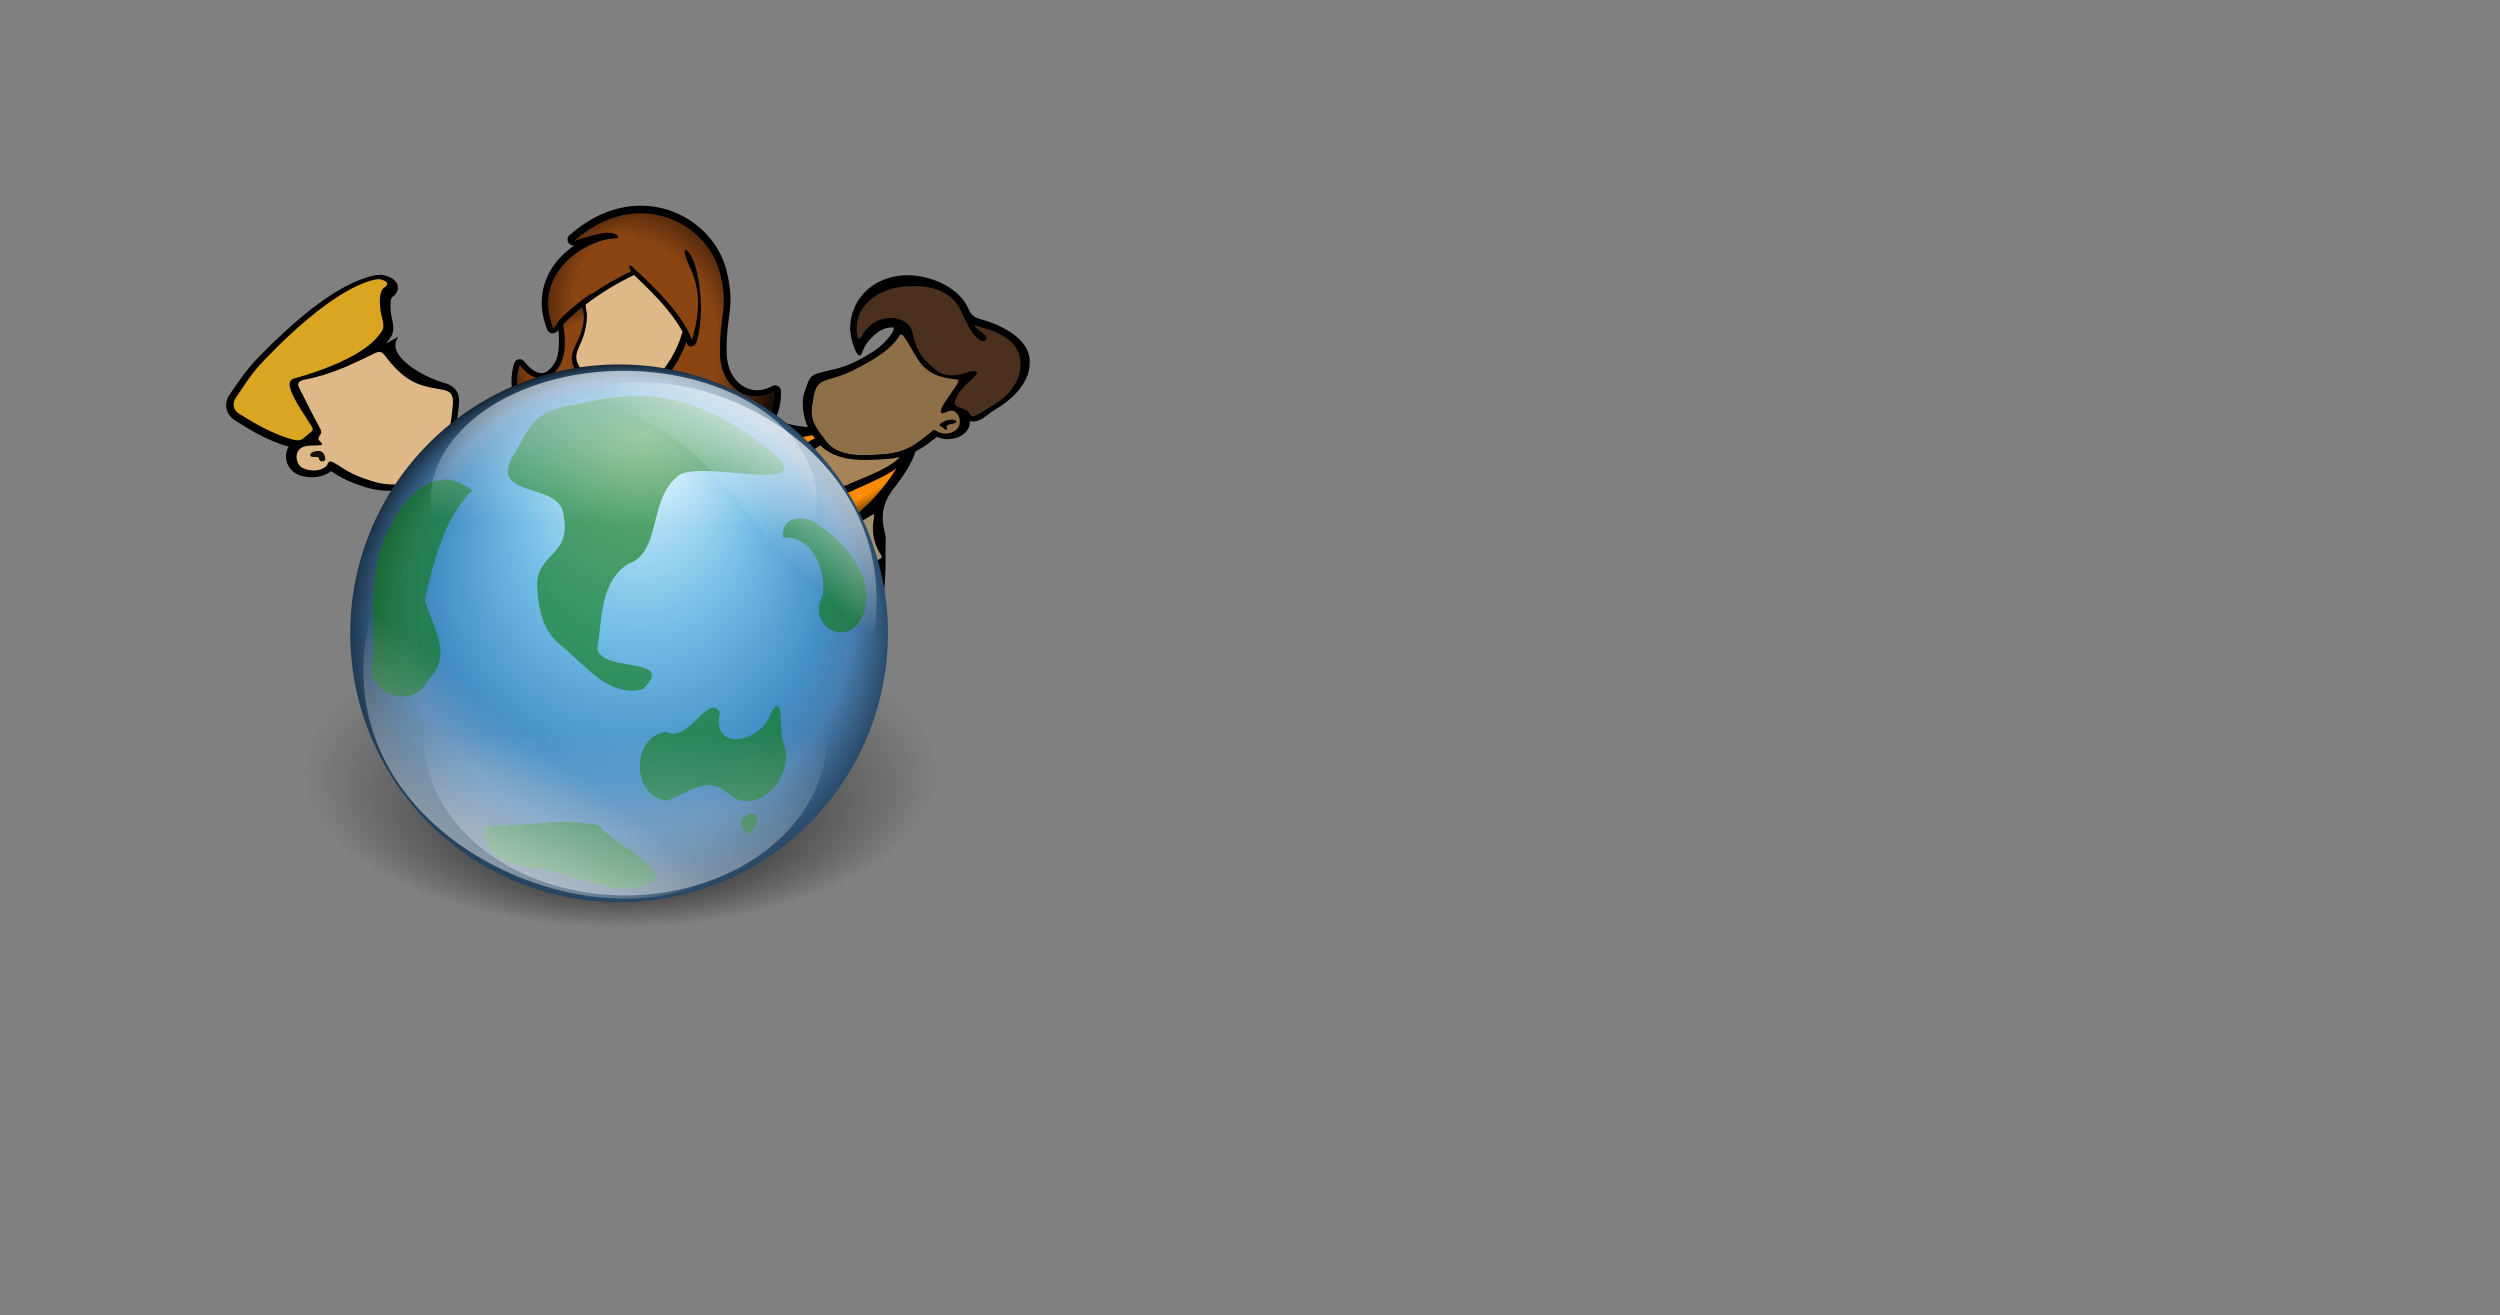 <?xml version="1.0" encoding="UTF-8" standalone="no"?>
<!-- Created with Inkscape (http://www.inkscape.org/) -->
<svg
   xmlns:dc="http://purl.org/dc/elements/1.1/"
   xmlns:cc="http://web.resource.org/cc/"
   xmlns:rdf="http://www.w3.org/1999/02/22-rdf-syntax-ns#"
   xmlns:svg="http://www.w3.org/2000/svg"
   xmlns="http://www.w3.org/2000/svg"
   xmlns:xlink="http://www.w3.org/1999/xlink"
   xmlns:sodipodi="http://sodipodi.sourceforge.net/DTD/sodipodi-0.dtd"
   xmlns:inkscape="http://www.inkscape.org/namespaces/inkscape"
   width="2000"
   height="1052.362"
   id="svg2"
   sodipodi:version="0.32"
   inkscape:version="0.45.1"
   sodipodi:docbase="C:\chorus\artwork"
   sodipodi:docname="chorus.svg"
   version="1.0"
   inkscape:output_extension="org.inkscape.output.svg.inkscape"
   inkscape:export-filename="E:\Users\John\Desktop\chorus120x108.png.png"
   inkscape:export-xdpi="16.799999"
   inkscape:export-ydpi="16.799999">
  <rect width="100%" height="100%" fill="#808080" stroke="none"/>
  <defs
	 id="defs4">
	<linearGradient
	   id="linearGradient11719">
	  <stop
		 style="stop-color:black;stop-opacity:0;"
		 offset="0"
		 id="stop11721" />
	  <stop
		 style="stop-color:black;stop-opacity:0;"
		 offset="0.6"
		 id="stop11723" />
	  <stop
		 style="stop-color:black;stop-opacity:1;"
		 offset="1"
		 id="stop11725" />
	</linearGradient>
	<linearGradient
	   id="linearGradient853">
	  <stop
		 id="stop854"
		 offset="0"
		 style="stop-color:#e3f9ff;stop-opacity:1;" />
	  <stop
		 id="stop867"
		 offset="0.362"
		 style="stop-color:#73bee7;stop-opacity:1;" />
	  <stop
		 id="stop856"
		 offset="0.625"
		 style="stop-color:#438ec5;stop-opacity:1;" />
	  <stop
		 id="stop1185"
		 offset="0.726"
		 style="stop-color:#477daf;stop-opacity:1;" />
	  <stop
		 id="stop855"
		 offset="1"
		 style="stop-color:#020407;stop-opacity:1;" />
	</linearGradient>
	<linearGradient
	   id="linearGradient1400">
	  <stop
		 id="stop1401"
		 offset="0"
		 style="stop-color:#000000;stop-opacity:0.678;" />
	  <stop
		 id="stop1403"
		 offset="0.57"
		 style="stop-color:#000000;stop-opacity:0.329;" />
	  <stop
		 id="stop1402"
		 offset="1"
		 style="stop-color:#000000;stop-opacity:0;" />
	</linearGradient>
	<linearGradient
	   id="linearGradient865">
	  <stop
		 id="stop866"
		 offset="0"
		 style="stop-color:#ffffff;stop-opacity:1;" />
	  <stop
		 id="stop868"
		 offset="1"
		 style="stop-color:#ffffff;stop-opacity:0;" />
	</linearGradient>
	<linearGradient
	   id="linearGradient883">
	  <stop
		 id="stop884"
		 offset="0"
		 style="stop-color:#1f1f1f;stop-opacity:0.554;" />
	  <stop
		 id="stop885"
		 offset="1"
		 style="stop-color:#000000;stop-opacity:0;" />
	</linearGradient>
	<radialGradient
	   inkscape:collect="always"
	   xlink:href="#linearGradient11719"
	   id="radialGradient35558"
	   gradientUnits="userSpaceOnUse"
	   gradientTransform="matrix(0.822,-3.045,2.655,0.706,-372.233,1304.01)"
	   cx="387.063"
	   cy="167.879"
	   fx="387.063"
	   fy="167.879"
	   r="60.303" />
	<radialGradient
	   inkscape:collect="always"
	   xlink:href="#linearGradient11719"
	   id="radialGradient35560"
	   gradientUnits="userSpaceOnUse"
	   gradientTransform="matrix(3.545,0,0,2.411,-1057.187,-313.919)"
	   cx="411.146"
	   cy="235.524"
	   fx="411.146"
	   fy="235.524"
	   r="35.012" />
	<radialGradient
	   inkscape:collect="always"
	   xlink:href="#linearGradient11719"
	   id="radialGradient35562"
	   gradientUnits="userSpaceOnUse"
	   gradientTransform="matrix(1.303,-2.24,2.565,1.47,-558.068,833.139)"
	   cx="406.675"
	   cy="192.46"
	   fx="406.675"
	   fy="192.46"
	   r="60.303" />
	<radialGradient
	   inkscape:collect="always"
	   xlink:href="#linearGradient1400"
	   id="radialGradient35570"
	   gradientUnits="userSpaceOnUse"
	   cx="79.896"
	   cy="77.945"
	   fx="81.237"
	   fy="122.446"
	   r="68.379" />
	<radialGradient
	   inkscape:collect="always"
	   xlink:href="#linearGradient853"
	   id="radialGradient35572"
	   gradientUnits="userSpaceOnUse"
	   cx="227.005"
	   cy="477.833"
	   fx="240.387"
	   fy="325.766"
	   r="200.732" />
	<linearGradient
	   inkscape:collect="always"
	   xlink:href="#linearGradient865"
	   id="linearGradient35574"
	   gradientUnits="userSpaceOnUse"
	   gradientTransform="matrix(12.241,0,0,10.705,-2129.293,-230.693)"
	   x1="20.784"
	   y1="161.481"
	   x2="63.013"
	   y2="114.754" />
	<linearGradient
	   inkscape:collect="always"
	   xlink:href="#linearGradient865"
	   id="linearGradient35576"
	   gradientUnits="userSpaceOnUse"
	   gradientTransform="matrix(12.689,0,0,10.327,-2129.293,-230.693)"
	   x1="105.807"
	   y1="25.611"
	   x2="82.344"
	   y2="46.947" />
	<linearGradient
	   inkscape:collect="always"
	   xlink:href="#linearGradient865"
	   id="linearGradient35578"
	   gradientUnits="userSpaceOnUse"
	   x1="43.398"
	   y1="-53.391"
	   x2="38.977"
	   y2="40.054" />
	<linearGradient
	   inkscape:collect="always"
	   xlink:href="#linearGradient865"
	   id="linearGradient35580"
	   gradientUnits="userSpaceOnUse"
	   x1="52.26"
	   y1="152.044"
	   x2="52.26"
	   y2="29.676" />
	<radialGradient
	   inkscape:collect="always"
	   xlink:href="#linearGradient11719"
	   id="radialGradient2516"
	   gradientUnits="userSpaceOnUse"
	   gradientTransform="matrix(4.735,0.732,-0.442,2.765,-2181.35,-1090.493)"
	   cx="619.718"
	   cy="344.685"
	   fx="619.718"
	   fy="344.685"
	   r="18.909" />
	<radialGradient
	   inkscape:collect="always"
	   xlink:href="#linearGradient883"
	   id="radialGradient2519"
	   gradientUnits="userSpaceOnUse"
	   gradientTransform="matrix(2.845,-0.175,0.257,1.377,-1254.879,-43.718)"
	   cx="627.577"
	   cy="340.221"
	   fx="627.577"
	   fy="340.221"
	   r="18.909" />
	<radialGradient
	   inkscape:collect="always"
	   xlink:href="#linearGradient11719"
	   id="radialGradient2530"
	   gradientUnits="userSpaceOnUse"
	   gradientTransform="matrix(3.582,-1.776,1.349,1.598,-2083.02,880.156)"
	   cx="616.781"
	   cy="347.678"
	   fx="616.781"
	   fy="347.678"
	   r="28.666" />
  </defs>
  <sodipodi:namedview
	 id="base"
	 pagecolor="#ffffff"
	 bordercolor="#666666"
	 borderopacity="1.0"
	 inkscape:pageopacity="0.0"
	 inkscape:pageshadow="2"
	 inkscape:zoom="0.1767767"
	 inkscape:cx="-815.45903"
	 inkscape:cy="563.24899"
	 inkscape:document-units="px"
	 inkscape:current-layer="g2360"
	 inkscape:window-width="1024"
	 inkscape:window-height="749"
	 inkscape:window-x="220"
	 inkscape:window-y="220"
	 showguides="true"
	 inkscape:guide-bbox="true"
	 width="2000px"
	 height="1052.362px"
	 units="cm" />
  <g
	 inkscape:label="Layer 1"
	 inkscape:groupmode="layer"
	 id="layer1">
	<g
	   id="g2360"
	   transform="matrix(0.886,0,0,0.886,138.477,73.202)">
	  <path
		 inkscape:export-ydpi="35.299999"
		 inkscape:export-xdpi="35.299999"
		 inkscape:export-filename="E:\Users\John\Desktop\chorus3.png"
		 transform="matrix(0.607,0,0,0.602,-63.494,259.771)"
		 d="M 797.406,-260.219 C 763.917,-259.519 727.888,-246.084 694.188,-215.844 C 691.299,-213.22 690.493,-209.003 692.209,-205.499 C 693.925,-201.995 697.75,-200.046 701.594,-200.719 C 694.854,-196.038 688.316,-190.612 682.25,-184.438 C 657.875,-159.627 642.822,-121.048 661.062,-74.312 C 662.208,-71.382 664.837,-69.29 667.95,-68.832 C 671.063,-68.373 674.183,-69.618 676.125,-72.094 C 700.914,-103.86 751.999,-138.15 789.656,-155.938 C 789.848,-156.035 790.035,-156.139 790.219,-156.25 C 814.257,-132.84 847.397,-101.74 865.188,-65.781 C 862.931,-64.791 861.196,-62.897 860.406,-60.562 C 846.348,-18.421 818.847,4.997 807,16.844 C 802.067,21.777 801.005,27.514 800.375,34.312 C 799.745,41.111 800.313,48.964 802.562,57.156 C 807.061,73.541 818.941,91.41 841.406,99.906 C 882.705,115.526 931.256,117.166 973.062,89.438 C 999.839,71.678 1009.11,47.475 1008.844,17.875 C 1008.809,14.785 1007.151,11.941 1004.478,10.39 C 1001.805,8.838 998.513,8.809 995.812,10.312 C 979.078,19.609 963.131,18.046 950.438,9.156 C 937.744,0.267 928.289,-16.625 928,-39.75 C 927.629,-69.391 930.766,-85.149 932.594,-101.375 C 934.422,-117.601 934.674,-134.095 928.281,-161.312 C 915.163,-217.162 861.34,-261.555 797.406,-260.219 z M 792.031,-171.375 C 791.962,-171.614 792.105,-171.589 792.125,-171.188 C 792.115,-171.22 792.039,-171.348 792.031,-171.375 z "
		 id="path10214"
		 style="fill:#000000;fill-opacity:1;fill-rule:evenodd;stroke:none;stroke-width:1px;stroke-linecap:butt;stroke-linejoin:miter;stroke-opacity:1"
		 inkscape:original="M 797.59375 -251.46875 C 766.29791 -250.81462 732.39465 -238.35322 700.03125 -209.3125 C 707.9339 -213.31738 742.4367 -222.90483 751.5625 -222.4375 C 766.92081 -221.65101 771.59973 -213.34375 760.65625 -213.34375 C 724.39149 -213.34375 635.01322 -165.13876 669.21875 -77.5 C 695.64504 -111.36375 747.14792 -145.56779 785.90625 -163.875 C 781.3412 -171.7819 783.09998 -175.55628 788.0625 -170.59375 C 813.21197 -145.44428 858.15873 -106.95931 877.3125 -60.3125 C 904.18615 -151.00877 862.38539 -174.29364 866.71875 -197.1875 C 885.84052 -189.9092 898.6664 -110.66607 884.90625 -59.3125 C 882.06955 -48.725791 871.03887 -46.876259 868.71875 -57.78125 C 853.86732 -13.261089 824.21247 12.006291 813.1875 23.03125 C 805.02885 31.189896 805.10403 76.818997 844.5 91.71875 C 883.89595 106.6185 929.13262 108.04953 968.21875 82.125 C 992.96745 65.710021 1000.315 46.000482 1000.0625 17.96875 C 961.42416 39.434492 919.88713 11.346826 919.25 -39.625 C 918.49239 -100.23415 932.17358 -106.42099 919.75 -159.3125 C 907.62455 -210.93476 857.34035 -252.71755 797.59375 -251.46875 z "
		 inkscape:radius="8.7661829"
		 sodipodi:type="inkscape:offset" />
	  <path
		 inkscape:export-ydpi="35.299999"
		 inkscape:export-xdpi="35.299999"
		 inkscape:export-filename="E:\Users\John\Desktop\chorus3.png"
		 sodipodi:nodetypes="cssscsccsccsscssc"
		 id="path9333"
		 d="M 542.422,271.048 C 542.574,287.798 538.166,299.568 523.269,309.376 C 499.742,324.867 472.497,324.014 448.784,315.111 C 425.07,306.208 425.024,278.941 429.935,274.066 C 436.571,267.478 454.437,252.381 463.377,225.778 C 464.773,232.294 471.398,231.199 473.106,224.873 C 481.388,194.188 473.671,146.831 462.161,142.482 C 459.552,156.162 484.721,170.076 468.545,224.269 C 457.016,196.397 429.959,173.4 414.821,158.373 C 411.834,155.408 410.77,157.676 413.517,162.401 C 390.188,173.34 359.195,193.774 343.289,214.008 C 322.699,161.642 376.488,132.825 398.316,132.825 C 404.904,132.825 402.089,127.862 392.844,127.392 C 387.351,127.113 366.591,132.846 361.834,135.239 C 418.504,84.758 482.961,118.114 494.083,165.117 C 501.561,196.721 493.323,200.427 493.779,236.643 C 494.162,267.1 519.165,283.875 542.422,271.048 z "
		 style="fill:#8b4513;fill-opacity:1;fill-rule:evenodd;stroke:none;stroke-width:1px;stroke-linecap:butt;stroke-linejoin:miter;stroke-opacity:1" />
	  <path
		 inkscape:export-ydpi="35.299999"
		 inkscape:export-xdpi="35.299999"
		 inkscape:export-filename="E:\Users\John\Desktop\chorus3.png"
		 style="fill:url(#radialGradient35558);fill-opacity:1;fill-rule:evenodd;stroke:none;stroke-width:1px;stroke-linecap:butt;stroke-linejoin:miter;stroke-opacity:1"
		 d="M 542.422,271.048 C 542.574,287.798 538.166,299.568 523.269,309.376 C 499.742,324.867 472.497,324.014 448.784,315.111 C 425.07,306.208 425.024,278.941 429.935,274.066 C 436.571,267.478 454.437,252.381 463.377,225.778 C 464.773,232.294 471.398,231.199 473.106,224.873 C 481.388,194.188 473.671,146.831 462.161,142.482 C 459.552,156.162 484.721,170.076 468.545,224.269 C 457.016,196.397 429.959,173.4 414.821,158.373 C 411.834,155.408 410.77,157.676 413.517,162.401 C 390.188,173.34 359.195,193.774 343.289,214.008 C 322.699,161.642 376.488,132.825 398.316,132.825 C 404.904,132.825 402.089,127.862 392.844,127.392 C 387.351,127.113 366.591,132.846 361.834,135.239 C 418.504,84.758 482.961,118.114 494.083,165.117 C 501.561,196.721 493.323,200.427 493.779,236.643 C 494.162,267.1 519.165,283.875 542.422,271.048 z "
		 id="path11713"
		 sodipodi:nodetypes="cssscsccsccsscssc" />
	  <path
		 inkscape:export-ydpi="35.299999"
		 inkscape:export-xdpi="35.299999"
		 inkscape:export-filename="E:\Users\John\Desktop\chorus3.png"
		 transform="matrix(0.602,0,0,0.598,-59.539,260.313)"
		 d="M 728.312,-130.094 C 726.457,-130.134 724.638,-129.575 723.125,-128.5 C 706.293,-116.461 690.452,-103.275 677.906,-89.844 C 676.079,-87.891 675.259,-85.202 675.688,-82.562 C 678.334,-66.337 679.538,-39.27 671.438,-25.906 C 665.254,-15.705 659.67,-11.91 655.312,-10.625 C 650.955,-9.34 646.821,-10.198 642.344,-12.5 C 633.39,-17.104 625.812,-27.375 625.812,-27.375 C 623.911,-30.106 620.61,-31.501 617.326,-30.96 C 614.043,-30.42 611.363,-28.04 610.438,-24.844 C 605.2,-6.76 604.347,13.61 612.469,32.125 C 620.591,50.64 637.841,66.509 665.625,75.219 C 666.256,75.407 666.906,75.522 667.562,75.562 L 752.906,82.125 C 754.786,82.273 756.663,81.801 758.25,80.781 L 805.219,50.312 C 807.852,48.616 809.358,45.626 809.156,42.5 C 808.971,39.633 808.992,36.94 809.219,34.5 C 809.813,28.092 810.362,25.199 813.406,22.156 C 814.575,20.988 816.047,19.561 817.594,18.062 C 819.328,16.376 820.275,14.039 820.203,11.621 C 820.132,9.203 819.049,6.925 817.219,5.344 L 795.844,-13.031 L 786.906,-48.781 C 786.652,-49.788 786.218,-50.741 785.625,-51.594 L 737.562,-120.906 L 736.25,-124.438 C 735.024,-127.779 731.872,-130.025 728.312,-130.094 z "
		 id="path10224"
		 style="fill:#000000;fill-opacity:1;fill-rule:evenodd;stroke:none;stroke-width:1px;stroke-linecap:butt;stroke-linejoin:miter;stroke-opacity:1"
		 inkscape:original="M 728.15625 -121.46875 C 711.67036 -109.67715 696.20781 -96.772203 684.21875 -83.9375 C 686.9836 -66.98615 689.35199 -38.824314 678.8125 -21.4375 C 651.1745 24.156434 618.71875 -22.4375 618.71875 -22.4375 C 609.0749 10.862468 616.26483 50.683291 668.21875 66.96875 L 753.5625 73.53125 L 800.53125 43.0625 C 800.3199 39.784622 800.35196 36.630539 800.625 33.6875 C 801.26087 26.833378 802.33714 21.036119 807.3125 16.0625 C 808.55402 14.821415 810.04424 13.376065 811.59375 11.875 L 788.125 -8.3125 L 778.53125 -46.6875 L 729.84375 -116.875 L 728.15625 -121.46875 z "
		 inkscape:radius="8.6307468"
		 sodipodi:type="inkscape:offset" />
	  <path
		 inkscape:export-ydpi="35.299999"
		 inkscape:export-xdpi="35.299999"
		 inkscape:export-filename="E:\Users\John\Desktop\chorus3.png"
		 id="path10208"
		 d="M 378.76,187.732 C 368.837,194.778 359.53,202.489 352.313,210.158 C 353.977,220.287 355.403,237.114 349.059,247.503 C 332.423,274.747 312.887,246.906 312.887,246.906 C 307.082,266.804 311.41,290.598 342.682,300.329 L 394.053,304.25 L 422.325,286.044 C 422.198,284.085 422.217,282.201 422.382,280.442 C 422.764,276.347 423.412,272.883 426.407,269.911 C 427.154,269.169 428.051,268.305 428.984,267.409 L 414.858,255.346 L 409.083,232.416 L 379.776,190.477 L 378.76,187.732 z "
		 style="fill:#8b4513;fill-opacity:1;fill-rule:evenodd;stroke:none;stroke-width:1px;stroke-linecap:butt;stroke-linejoin:miter;stroke-opacity:1" />
	  <path
		 inkscape:export-ydpi="35.299999"
		 inkscape:export-xdpi="35.299999"
		 inkscape:export-filename="E:\Users\John\Desktop\chorus3.png"
		 style="fill:url(#radialGradient35560);fill-opacity:1;fill-rule:evenodd;stroke:none;stroke-width:1px;stroke-linecap:butt;stroke-linejoin:miter;stroke-opacity:1"
		 d="M 378.76,187.732 C 368.837,194.778 359.53,202.489 352.313,210.158 C 353.977,220.287 355.403,237.114 349.059,247.503 C 332.423,274.747 312.887,246.906 312.887,246.906 C 307.082,266.804 311.41,290.598 342.682,300.329 L 394.053,304.25 L 422.325,286.044 C 422.198,284.085 422.217,282.201 422.382,280.442 C 422.764,276.347 423.412,272.883 426.407,269.911 C 427.154,269.169 428.051,268.305 428.984,267.409 L 414.858,255.346 L 409.083,232.416 L 379.776,190.477 L 378.76,187.732 z "
		 id="path11727" />
	  <path
		 inkscape:export-ydpi="35.299999"
		 inkscape:export-xdpi="35.299999"
		 inkscape:export-filename="E:\Users\John\Desktop\chorus3.png"
		 id="path10228"
		 d="M 419.729,163.177 C 418.877,163.201 418.046,163.438 417.303,163.868 C 417.29,163.875 417.294,163.882 417.284,163.887 C 410.739,166.835 403.122,169.209 395.37,171.991 C 386.255,177.307 376.876,183.502 368.245,190.178 C 368.86,192.914 370.126,197.154 370.333,198.245 C 371.303,203.338 371.211,207.288 368.772,216.226 C 367.031,222.608 364.023,227.216 361.831,232.509 C 359.639,237.802 358.928,244.485 362.922,251.07 C 370.845,264.131 383.187,274.786 405.829,277.23 C 404.479,279.732 402.479,282.04 399.358,284.27 C 397.665,285.484 396.891,287.565 397.439,289.48 C 397.987,291.394 399.74,292.741 401.803,292.822 L 421.253,293.532 C 422.707,293.586 424.133,292.995 425.147,291.945 C 426.16,290.894 426.659,289.478 426.501,288.079 C 426.19,285.377 426.221,282.842 426.52,280.592 C 426.645,279.654 426.772,278.836 426.915,278.145 C 427.213,276.69 426.804,275.207 425.805,274.131 C 425.644,273.957 425.559,273.814 425.41,273.645 C 442.36,262.181 453.221,247.657 459.965,234.488 C 461.197,231.73 462.342,228.844 463.369,225.787 C 463.434,226.088 463.509,226.358 463.595,226.627 C 464.641,224.098 465.55,221.667 466.304,219.363 C 466.308,219.351 466.319,219.339 466.323,219.326 C 455.169,196.427 434.258,177.114 419.767,163.177 C 419.754,163.177 419.742,163.177 419.729,163.177 z "
		 style="fill:#000000;fill-opacity:1;fill-rule:evenodd;stroke:none;stroke-width:1px;stroke-linecap:butt;stroke-linejoin:miter;stroke-opacity:1" />
	  <path
		 inkscape:export-ydpi="35.299999"
		 inkscape:export-xdpi="35.299999"
		 inkscape:export-filename="E:\Users\John\Desktop\chorus3.png"
		 id="path10210"
		 d="M 417.303,156.455 C 417.3,156.47 417.311,156.493 417.322,156.53 C 417.326,156.546 417.372,156.622 417.378,156.642 C 417.369,156.46 417.31,156.41 417.303,156.455 z M 416.212,165.642 C 416.1,165.709 415.989,165.77 415.873,165.829 C 402.591,172.054 386.552,181.636 372.497,192.325 C 372.458,193.434 372.541,194.523 372.779,195.593 C 374.071,201.403 374.068,206.596 371.876,216.114 C 368.517,230.701 359.628,236.877 366.703,248.12 C 375.382,261.91 387.337,272.206 412.901,273.16 C 412.032,279.076 408.909,284.239 403.176,288.546 L 422.664,289.274 C 422.196,286.135 422.128,283.151 422.382,280.442 C 422.474,279.458 422.569,278.516 422.72,277.604 C 421.034,275.812 419.705,274.122 418.996,272.562 C 443.918,256.708 455.367,233.338 460.021,216.917 C 448.911,196.623 430.074,179.038 416.212,165.642 z "
		 style="fill:#deb887;fill-opacity:1;fill-rule:evenodd;stroke:none;stroke-width:1px;stroke-linecap:butt;stroke-linejoin:miter;stroke-opacity:1" />
	  <path
		 inkscape:export-ydpi="35.299999"
		 inkscape:export-xdpi="35.299999"
		 inkscape:export-filename="E:\Users\John\Desktop\chorus3.png"
		 sodipodi:nodetypes="cssscsccsccsscssc"
		 id="path11731"
		 d="M 542.422,271.048 C 542.574,287.798 538.166,299.568 523.269,309.376 C 499.742,324.867 472.497,324.014 448.784,315.111 C 425.07,306.208 425.024,278.941 429.935,274.066 C 436.571,267.478 454.437,252.381 463.377,225.778 C 464.773,232.294 471.398,231.199 473.106,224.873 C 481.388,194.188 473.671,146.831 462.161,142.482 C 459.552,156.162 484.721,170.076 468.545,224.269 C 457.016,196.397 429.959,173.4 414.821,158.373 C 411.834,155.408 410.77,157.676 413.517,162.401 C 390.188,173.34 359.195,193.774 343.289,214.008 C 322.699,161.642 376.488,132.825 398.316,132.825 C 404.904,132.825 402.089,127.862 392.844,127.392 C 387.351,127.113 366.591,132.846 361.834,135.239 C 418.504,84.758 482.961,118.114 494.083,165.117 C 501.561,196.721 493.323,200.427 493.779,236.643 C 494.162,267.1 519.165,283.875 542.422,271.048 z "
		 style="fill:url(#radialGradient35562);fill-opacity:1;fill-rule:evenodd;stroke:none;stroke-width:1px;stroke-linecap:butt;stroke-linejoin:miter;stroke-opacity:1" />
	  <path
		 inkscape:export-ydpi="35.299999"
		 inkscape:export-xdpi="35.299999"
		 inkscape:export-filename="E:\Users\John\Desktop\chorus3.png"
		 id="path10310"
		 d="M 186.487,165.547 C 183.122,165.589 180.053,166.309 175.914,167.542 C 144.437,176.914 109.147,207.261 77.86,239.177 C 64.934,252.363 58.791,262.714 51.256,273.33 C 44.896,282.29 48.195,292.007 55.494,296.718 C 67.444,304.43 85.813,315.725 104.372,320.629 C 103.515,322.061 102.88,323.514 102.529,324.927 C 100.972,331.185 102.491,336.426 106.076,340.842 C 110.33,346.081 116.577,347.803 123.282,348.257 C 129.523,348.68 136.979,347.336 142.561,342.758 C 148.919,346.849 155.804,351.826 175.177,357.705 C 202.595,366.026 237.363,355.788 247.572,327.928 C 254.678,308.537 256.519,297.885 258.052,283.494 C 258.534,278.972 258.382,275.107 256.509,271.433 C 254.636,267.758 250.62,265.022 247.088,263.766 C 226.077,258.522 191.623,238.402 202.933,222.411 C 204.714,219.571 190.535,229.438 192.752,226.825 C 194.84,224.184 197.219,221.737 198.303,217.706 C 199.386,213.675 198.75,209.958 197.497,204.54 C 196.435,199.953 196.018,194.762 196.322,190.891 C 196.474,188.955 196.817,187.349 197.128,186.496 C 197.262,186.131 197.385,186.039 197.405,186.031 C 200.375,183.919 203.117,180.92 202.979,176.738 C 202.825,172.08 198.802,168.984 195.562,167.638 C 194.336,167.129 190.78,165.494 186.487,165.547 z "
		 style="fill:#000000;fill-opacity:1;fill-rule:evenodd;stroke:none;stroke-width:1px;stroke-linecap:butt;stroke-linejoin:miter;stroke-opacity:1"
		 sodipodi:nodetypes="csssscssscsssscccsssssssc" />
	  <path
		 inkscape:export-ydpi="35.299999"
		 inkscape:export-xdpi="35.299999"
		 inkscape:export-filename="E:\Users\John\Desktop\chorus3.png"
		 sodipodi:nodetypes="csssssssssssssss"
		 id="path10247"
		 d="M 181.01,236.849 C 184.853,234.984 187.631,233.623 191.181,238.301 C 198.88,248.446 209.09,260.886 226.683,265.884 C 243.736,270.729 253.923,266.708 252.59,282.66 C 251.365,297.313 249.919,307.258 243.186,326.857 C 234.767,351.365 205.477,359.601 181.394,352.343 C 158.243,345.365 154.971,340.566 145.316,335.245 C 139.463,332.019 140.679,335.918 138.408,338.148 C 131.768,344.668 118.066,342.423 114.228,337.825 C 110.39,333.228 108.471,320.647 123.055,319.759 C 130.999,319.276 137.64,320.485 133.034,316.211 C 130.657,314.008 130.737,313.87 132.267,310.726 C 133.13,308.952 135.308,308.756 131.883,302.661 C 125.923,292.056 118.865,277.236 113.652,267.174 C 111.062,262.174 115.699,260.745 119.217,260.077 C 143.121,255.539 163.007,245.586 181.01,236.849 z "
		 style="fill:#deb887;fill-opacity:1;fill-rule:evenodd;stroke:none;stroke-width:1px;stroke-linecap:butt;stroke-linejoin:miter;stroke-opacity:1" />
	  <path
		 inkscape:export-ydpi="35.299999"
		 inkscape:export-xdpi="35.299999"
		 inkscape:export-filename="E:\Users\John\Desktop\chorus3.png"
		 id="path10249"
		 d="M 130.587,324.587 C 127.858,324.642 123.466,325.805 123.82,328.65 C 125.118,331.725 131.263,328.116 131.945,331.857 C 132.258,335.581 138.878,334.153 137.241,330.69 C 137.033,327.692 134.777,324.092 130.587,324.587 z "
		 style="opacity:0.9;fill:#000000;fill-opacity:1;stroke:none;stroke-opacity:1" />
	  <path
		 inkscape:export-ydpi="35.299999"
		 inkscape:export-xdpi="35.299999"
		 inkscape:export-filename="E:\Users\John\Desktop\chorus3.png"
		 sodipodi:nodetypes="cssssssssssssss"
		 id="path10303"
		 d="M 107.332,314.083 C 113.162,315.597 115.369,315.083 117.916,312.942 C 121.762,309.71 122.465,309.142 124.429,307.468 C 125.729,306.359 127.028,305.71 125.243,302.677 C 119.986,293.745 109.487,279.705 105.975,268.688 C 103.929,262.271 106.093,259.947 110.045,258.879 C 133.465,252.55 171.521,238.636 185.413,220.543 C 189.86,214.75 191.171,214.04 188.477,203.446 C 185.737,192.667 185.993,180.093 190.377,177.268 C 194.584,174.556 193.837,172.137 190.649,170.825 C 187.46,169.513 186.317,168.446 177.622,171.053 C 149.769,179.404 113.432,210.002 82.364,242.454 C 69.951,255.419 64.311,265.418 56.581,276.672 C 52.521,282.582 55.461,288.321 59.024,290.587 C 71.311,298.401 90.414,309.689 107.332,314.083 z "
		 style="fill:#daa520;fill-opacity:1;fill-rule:evenodd;stroke:none;stroke-width:1px;stroke-linecap:butt;stroke-linejoin:miter;stroke-opacity:1" />
	  <path
		 inkscape:export-ydpi="35.299999"
		 inkscape:export-xdpi="35.299999"
		 style="fill:#000000;fill-opacity:1;fill-rule:evenodd;stroke:none;stroke-width:1px;stroke-linecap:butt;stroke-linejoin:miter;stroke-opacity:1"
		 d="M 556.859,363.41 C 562.011,355.381 573.38,432.444 595.7,407.102 C 602.958,398.862 614.839,499.389 617.67,498.419 C 648.866,487.734 642.262,419.385 643.484,402.047 C 641.298,392.134 635.85,377.008 650.971,357.963 C 662.18,343.846 670.33,329.688 670.848,321.213 C 672.436,295.237 659.66,301.774 627.436,300.209 C 617.771,299.74 601.101,300.186 582.659,302.57 C 566.305,304.685 544.451,299.204 507.381,281.479 C 483.012,269.827 543.178,384.728 556.859,363.41 z "
		 id="path9310"
		 sodipodi:nodetypes="csscssssss"
		 inkscape:export-filename="E:\Users\John\Desktop\chorus3.png" />
	  <path
		 inkscape:export-ydpi="35.299999"
		 inkscape:export-xdpi="35.299999"
		 inkscape:export-filename="E:\Users\John\Desktop\chorus3.png"
		 sodipodi:nodetypes="ccssss"
		 id="path9308"
		 d="M 562.789,360.643 C 568.136,352.31 593.223,365.004 599.261,392.171 C 621.318,385.069 657.839,341.857 658.865,325.077 C 660.204,303.182 649.435,308.693 622.275,307.373 C 606.904,306.627 570.515,308.628 542.736,319.164 C 522.338,326.901 551.258,378.611 562.789,360.643 z "
		 style="fill:#ff8c00;fill-opacity:1;fill-rule:evenodd;stroke:none;stroke-width:1px;stroke-linecap:butt;stroke-linejoin:miter;stroke-opacity:1" />
	  <path
		 inkscape:export-ydpi="35.299999"
		 inkscape:export-xdpi="35.299999"
		 inkscape:export-filename="E:\Users\John\Desktop\chorus3.png"
		 style="fill:url(#radialGradient2530);fill-opacity:1;fill-rule:evenodd;stroke:none;stroke-width:1px;stroke-linecap:butt;stroke-linejoin:miter;stroke-opacity:1"
		 d="M 562.789,360.643 C 568.136,352.31 593.223,365.004 599.261,392.171 C 621.318,385.069 657.839,341.857 658.865,325.077 C 660.204,303.182 649.435,308.693 622.275,307.373 C 606.904,306.627 570.515,308.628 542.736,319.164 C 522.338,326.901 551.258,378.611 562.789,360.643 z "
		 id="path11820"
		 sodipodi:nodetypes="ccssss" />
	  <path
		 inkscape:export-ydpi="35.299999"
		 inkscape:export-xdpi="35.299999"
		 inkscape:export-filename="E:\Users\John\Desktop\chorus3.png"
		 sodipodi:nodetypes="cssssssssssssscscsssssssc"
		 id="path9220"
		 d="M 672.146,166.529 C 667.549,165.903 662.937,165.741 658.449,166.091 C 629.245,168.367 611.791,189.656 611.329,213.013 C 611.093,224.921 618.629,244.189 621.727,236.652 C 624.119,230.831 625.398,227.056 633.033,220.064 C 636.618,216.78 641.812,213.419 647.238,213.153 C 649.04,213.065 653.382,211.698 648.557,218.865 C 643.797,226.134 636.875,232.994 620.261,241.786 C 603.956,250.414 596.184,250.51 582.53,254.304 C 575.749,256.188 573.944,260.019 572.46,264.737 C 570.975,269.455 568.409,274.395 568.595,281.372 C 568.983,295.884 571.966,303.631 582.391,317.098 C 589.238,325.943 600.511,330.316 611.495,331.827 C 622.479,333.339 633.671,332.557 643.651,331.873 C 669.502,330.101 680.484,318.313 689.712,311.889 C 698.063,315.61 708.301,314.033 714.341,308.877 C 718.303,305.494 719.694,301.389 719.329,297.401 C 719.583,297.489 719.837,297.579 720.102,297.645 C 723.969,298.598 726.555,297.426 728.685,296.422 C 732.945,294.414 735.955,290.908 743.218,286.585 C 759.575,276.847 775.422,260.846 773.31,241.011 C 771.012,219.43 739.953,208.82 733.091,206.73 C 731.784,206.332 725.835,204.852 724.285,203.784 C 720.043,200.857 719.045,198.443 717.931,195.792 C 711.539,180.582 692.065,169.246 672.146,166.529 z "
		 style="fill:#000000;fill-opacity:1;fill-rule:evenodd;stroke:none;stroke-width:1px;stroke-linecap:butt;stroke-linejoin:miter;stroke-opacity:1" />
	  <path
		 inkscape:export-ydpi="35.299999"
		 inkscape:export-xdpi="35.299999"
		 inkscape:export-filename="E:\Users\John\Desktop\chorus3.png"
		 sodipodi:nodetypes="csssssssssssssss"
		 id="path9212"
		 d="M 655.603,220.89 C 657.182,218.388 658.431,219.252 659.896,221.305 C 673.388,240.207 673.568,257.034 707.562,260.008 C 709.287,260.158 709.563,260.99 708.467,263.121 C 705.274,269.33 697.858,278.035 694.427,284.706 C 692.482,288.486 692.765,291.704 696.062,290.269 C 702.553,287.442 705.388,287.427 708.171,291.188 C 710.953,294.949 711.652,301.334 707.193,305.313 C 702.734,309.293 695.414,310.123 690.334,307.107 C 685.43,304.194 686.905,305.767 683.963,307.878 C 673.899,315.099 665.344,325.728 642.181,327.535 C 622.774,329.048 600.358,330.49 589.484,315.78 C 579.638,302.46 574.903,296.452 577.247,282.26 C 579.362,269.448 579.858,263.49 590.93,260.214 C 603.538,256.483 608.554,255.162 625.29,245.844 C 642.025,236.526 650.379,229.166 655.603,220.89 z "
		 style="fill:#8f6f47;fill-opacity:1;fill-rule:evenodd;stroke:none;stroke-width:1px;stroke-linecap:butt;stroke-linejoin:miter;stroke-opacity:1" />
	  <path
		 inkscape:export-ydpi="35.299999"
		 inkscape:export-xdpi="35.299999"
		 inkscape:export-filename="E:\Users\John\Desktop\chorus3.png"
		 sodipodi:nodetypes="csssssssssssssss"
		 id="path9205"
		 d="M 622.587,219.681 C 617.236,229.194 617.241,216.86 617.253,213.363 C 617.325,192.298 637.243,177.753 661.361,175.946 C 699.874,173.061 708.907,192.801 711.847,199.09 C 719.634,215.744 721.611,218.482 727.322,223.501 C 732.264,227.844 736.649,223.907 733.26,220.11 C 731.067,217.654 718.178,209.378 726.305,211.852 C 734.38,214.311 761.394,220.286 764.772,240.904 C 767.696,258.751 756.026,274.004 740.931,282.99 C 726.089,291.825 721.605,296.548 719.131,290.662 C 716.613,284.674 703.552,287.425 706.18,278.759 C 708.547,270.951 716.771,263.787 722.762,258.398 C 728.685,253.07 725.534,250.604 715.791,253.971 C 707.325,256.896 696.523,258.731 686.992,249.971 C 678.754,242.4 672.255,238.904 667.348,216.858 C 663.955,201.609 634.674,198.191 622.587,219.681 z "
		 style="fill:#4b301d;fill-opacity:1;fill-rule:evenodd;stroke:none;stroke-width:1px;stroke-linecap:butt;stroke-linejoin:miter;stroke-opacity:1" />
	  <path
		 inkscape:export-ydpi="35.299999"
		 inkscape:export-xdpi="35.299999"
		 inkscape:export-filename="E:\Users\John\Desktop\chorus3.png"
		 sodipodi:nodetypes="csssssss"
		 id="path9223"
		 d="M 692.499,300.207 C 691.832,300.912 692.2,302.24 693.412,302.586 C 694.254,302.826 695.091,303.212 695.554,303.878 C 696.056,304.601 697.016,305.402 698.112,305.321 C 698.911,305.262 699.21,304.428 698.839,303.827 C 696.466,299.99 703.901,301.016 707.073,298.697 C 708.029,297.999 706.426,296.435 705.059,296.401 C 699.883,295.883 695.856,297.422 692.499,300.207 z "
		 style="fill:#000000;fill-opacity:1;stroke:none;stroke-opacity:1" />
	  <path
		 inkscape:export-ydpi="35.299999"
		 inkscape:export-xdpi="35.299999"
		 inkscape:export-filename="E:\Users\John\Desktop\chorus3.png"
		 id="path9295"
		 d="M 666.566,320.56 C 660.502,323.969 652.923,326.704 642.19,327.541 C 622.783,329.054 600.36,330.498 589.487,315.788 C 588.029,313.816 586.758,312.018 585.62,310.322 C 583.644,311.131 581.762,311.989 580.012,312.856 C 573.758,315.954 568.587,318.751 567.611,324.067 C 565.935,333.204 565.785,340.336 566.288,347.11 C 566.42,348.885 567.021,350.953 568.75,352.575 C 570.479,354.198 572.115,354.688 573.207,355.147 C 581.321,358.553 592.626,360.892 602.413,362.176 C 610.219,363.201 614.696,359.839 615.369,359.543 C 634.812,351.003 649.56,344.262 658.431,335.972 C 663.214,331.502 666.016,326.361 666.566,320.56 z "
		 style="fill:#000000;fill-opacity:1;fill-rule:evenodd;stroke:none;stroke-width:1px;stroke-linecap:butt;stroke-linejoin:miter;stroke-opacity:1" />
	  <path
		 inkscape:export-ydpi="35.299999"
		 inkscape:export-xdpi="35.299999"
		 inkscape:export-filename="E:\Users\John\Desktop\chorus3.png"
		 id="path9291"
		 d="M 656.253,330.027 C 652.484,330.906 648.309,331.553 643.651,331.873 C 633.671,332.557 622.479,333.339 611.495,331.827 C 601.59,330.464 591.446,326.769 584.529,319.572 C 580.317,321.766 577.411,324.019 576.818,326.066 C 574.481,334.136 573.736,340.311 573.602,346.26 C 573.548,348.648 574.534,349.007 576.596,349.884 C 582.886,352.562 593.171,354.787 601.852,355.927 C 607.634,356.686 609.194,354.796 611.384,353.911 C 633.373,345.022 648.858,338.261 656.253,330.027 z "
		 style="fill:#a58458;fill-opacity:1;fill-rule:evenodd;stroke:none;stroke-width:1px;stroke-linecap:butt;stroke-linejoin:miter;stroke-opacity:1" />
	  <path
		 inkscape:export-ydpi="35.299999"
		 inkscape:export-xdpi="35.299999"
		 inkscape:export-filename="E:\Users\John\Desktop\chorus3.png"
		 sodipodi:nodetypes="csssss"
		 id="path9312"
		 d="M 619.476,487.622 C 629.193,494.841 634.896,456.514 633.341,437.548 C 631.649,416.897 643.05,424.611 639.202,418.528 C 624.013,394.524 638.39,378.003 630.6,382.636 C 613.183,392.993 584.76,410.251 591.088,416.008 C 614.64,437.432 609.758,480.403 619.476,487.622 z "
		 style="fill:#a29374;fill-opacity:1;fill-rule:evenodd;stroke:none;stroke-width:1px;stroke-linecap:butt;stroke-linejoin:miter;stroke-opacity:1" />
	  <path
		 inkscape:export-ydpi="35.299999"
		 inkscape:export-xdpi="35.299999"
		 inkscape:export-filename="E:\Users\John\Desktop\chorus3.png"
		 inkscape:transform-center-y="14.193178"
		 inkscape:transform-center-x="-28.711348"
		 style="fill:#a29374;fill-opacity:1;fill-rule:evenodd;stroke:none;stroke-width:1px;stroke-linecap:butt;stroke-linejoin:miter;stroke-opacity:1"
		 d="M 428.647,328.554 C 423.297,337.204 469.587,330.053 491.127,323.554 C 514.582,316.476 509.181,326.408 515.044,322.056 C 538.181,304.882 561.854,309.867 554.042,305.925 C 536.578,297.114 507.665,282.837 502.955,288.773 C 485.425,310.865 433.998,319.904 428.647,328.554 z "
		 id="path9314"
		 sodipodi:nodetypes="csssss" />
	  <g
		 inkscape:export-ydpi="35.299999"
		 inkscape:export-xdpi="35.299999"
		 inkscape:export-filename="E:\Users\John\Desktop\chorus3.png"
		 transform="matrix(0.365,0,0,0.365,842.633,235.588)"
		 id="g11307">
		<path
		   d="M 148.275 77.945 A 68.379 68.379 0 1 1  11.517,77.945 A 68.379 68.379 0 1 1  148.275 77.945 z"
		   id="path1399"
		   sodipodi:cx="79.895966"
		   sodipodi:cy="77.944687"
		   sodipodi:rx="68.379425"
		   sodipodi:ry="68.379425"
		   sodipodi:type="arc"
		   style="fill:url(#radialGradient35570);fill-opacity:1;fill-rule:evenodd;stroke-width:1pt"
		   transform="matrix(11.447,0,0,5.624,-2116.425,600.293)" />
		<path
		   d="M 397.32 453.502 A 172.748 172.748 0 1 1  51.824,453.502 A 172.748 172.748 0 1 1  397.32 453.502 z"
		   id="path825"
		   sodipodi:cx="224.57243"
		   sodipodi:cy="453.50235"
		   sodipodi:rx="172.74803"
		   sodipodi:ry="172.74803"
		   sodipodi:type="arc"
		   style="fill:url(#radialGradient35572);fill-opacity:1;fill-rule:evenodd;stroke-width:1pt"
		   transform="matrix(3.85,0,0,3.85,-2069.862,-1051.116)" />
		<path
		   d="M -1087.759,1109.014 C -1175.431,1098.824 -1176.303,950.446 -1089.199,938.434 C -1034.472,969.229 -983.636,839.283 -955.713,891.128 C -978.778,989.351 -853.47,967.102 -829.538,891.658 C -793.953,830.779 -811.783,944.246 -798.137,968.39 C -766.289,1046.605 -864.873,1155.902 -937.556,1089.769 C -989.534,1043.588 -1037.226,1092.684 -1087.759,1109.014 z M -904.359,1163.032 C -895.571,1196.996 -877.694,1200.05 -866.026,1164.242 C -854.357,1130.321 -898.196,1136.615 -904.359,1163.032 L -904.359,1163.032 z M -1568.087,340.489 C -1640.514,412.254 -1661.923,515.847 -1686.006,611.033 C -1668.118,678.208 -1614.148,746.642 -1676.309,808.003 C -1716.05,894.367 -1843.967,840.026 -1812.092,752.194 C -1813.707,648.148 -1826.446,537.949 -1776.446,442.162 C -1749.057,381.257 -1697.22,307.945 -1622.362,314.915 C -1602.608,319.306 -1585.077,329.955 -1568.087,340.489 z M -1407.978,580.653 C -1413.116,497.173 -1321.94,504.318 -1342.502,404.588 C -1346.005,319.965 -1522.59,362.126 -1470.869,261.184 C -1422.726,185.739 -1428.466,147.014 -1307.947,127.545 C -1187.428,102.74 -1058.489,73.732 -855.775,223.244 C -658.398,372.756 -1019.934,254.192 -1063.286,309.061 C -1132.901,367.7 -1101.521,496.056 -1182.722,522.988 C -1252.901,567.972 -1247.316,660.983 -1259.034,733.878 C -1245.069,793.614 -1060.222,751.201 -1146.656,833.154 C -1234.545,855.454 -1293.463,766.968 -1354.573,720.293 C -1385.529,691.021 -1402.84,658.797 -1407.978,580.653 z M -799.562,457.903 C -724.922,453.12 -694.295,538.76 -700.868,600.911 C -741.536,668.716 -652.024,731.867 -607.783,662.196 C -560.089,577.944 -637.889,472.516 -710.733,427.895 C -742.946,399.36 -806.403,403.254 -799.562,457.903 z M -1536.065,1173.058 C -1442.303,1171.643 -1347.666,1150.355 -1254.48,1169.94 C -1218.127,1218.792 -1115.619,1252.95 -1114.251,1304.023 C -1186.621,1354.625 -1280.604,1307.1 -1356.183,1287.49 C -1416.189,1269.297 -1501.467,1281.92 -1532.473,1214.458 C -1536.842,1201.241 -1539.112,1186.867 -1536.065,1173.058 z "
		   id="path846"
		   sodipodi:nodetypes="ccczcccczzzcccccccccczzccccczccccccccccc"
		   style="fill:#0e7a0c;fill-opacity:0.594;fill-rule:evenodd;stroke-width:1pt" />
		<path
		   d="M -884.703,1229.453 C -1144.426,1541.347 -2008.344,1225.44 -1808.151,607.484 C -1638.767,392.385 -1282.567,549.108 -884.703,1229.453 z "
		   id="path869"
		   sodipodi:nodetypes="ccc"
		   style="fill:url(#linearGradient35574);fill-opacity:1;fill-rule:evenodd;stroke-width:1pt" />
		<path
		   d="M -1373.644,128.849 C -1082.494,-48.591 -490.155,213.894 -577.006,708.296 C -694.588,865.072 -907.513,63.449 -1373.644,128.849 z "
		   id="path863"
		   sodipodi:nodetypes="ccc"
		   style="fill:url(#linearGradient35576);fill-opacity:1;fill-rule:evenodd;stroke-width:1pt" />
		<path
		   d="M 100.77 31.159 A 49.665 49.665 0 1 1  1.44,31.159 A 49.665 49.665 0 1 1  100.77 31.159 z"
		   id="path868"
		   sodipodi:cx="51.104626"
		   sodipodi:cy="31.15876"
		   sodipodi:rx="49.665058"
		   sodipodi:ry="49.665058"
		   sodipodi:type="arc"
		   style="fill:url(#linearGradient35578);fill-opacity:1;fill-rule:evenodd;stroke-width:1pt"
		   transform="matrix(9.622,0,0,6.47,-1685.861,165.323)" />
		<path
		   d="M 100.77 31.159 A 49.665 49.665 0 1 1  1.44,31.159 A 49.665 49.665 0 1 1  100.77 31.159 z"
		   id="path884"
		   sodipodi:cx="51.104626"
		   sodipodi:cy="31.15876"
		   sodipodi:rx="49.665058"
		   sodipodi:ry="49.665058"
		   sodipodi:type="arc"
		   style="fill:url(#linearGradient35580);fill-opacity:1;fill-rule:evenodd;stroke-width:1pt"
		   transform="matrix(10.037,0,0,7.88,-1702.937,706.379)" />
	  </g>
	</g>
	<g
	   transform="matrix(-0.135,-0.603,0.713,0,299.932,1053.165)"
	   id="g4084" />
	<g
	   transform="matrix(-0.135,-0.603,0.713,0,-290.532,-267.553)"
	   id="g8602" />
	<g
	   transform="matrix(-0.135,-0.603,0.713,0,1038.813,408.547)"
	   id="g30230" />
	<g
	   transform="matrix(-0.135,-0.603,0.713,0,448.348,-912.172)"
	   id="g30240" />
  </g>
</svg>
